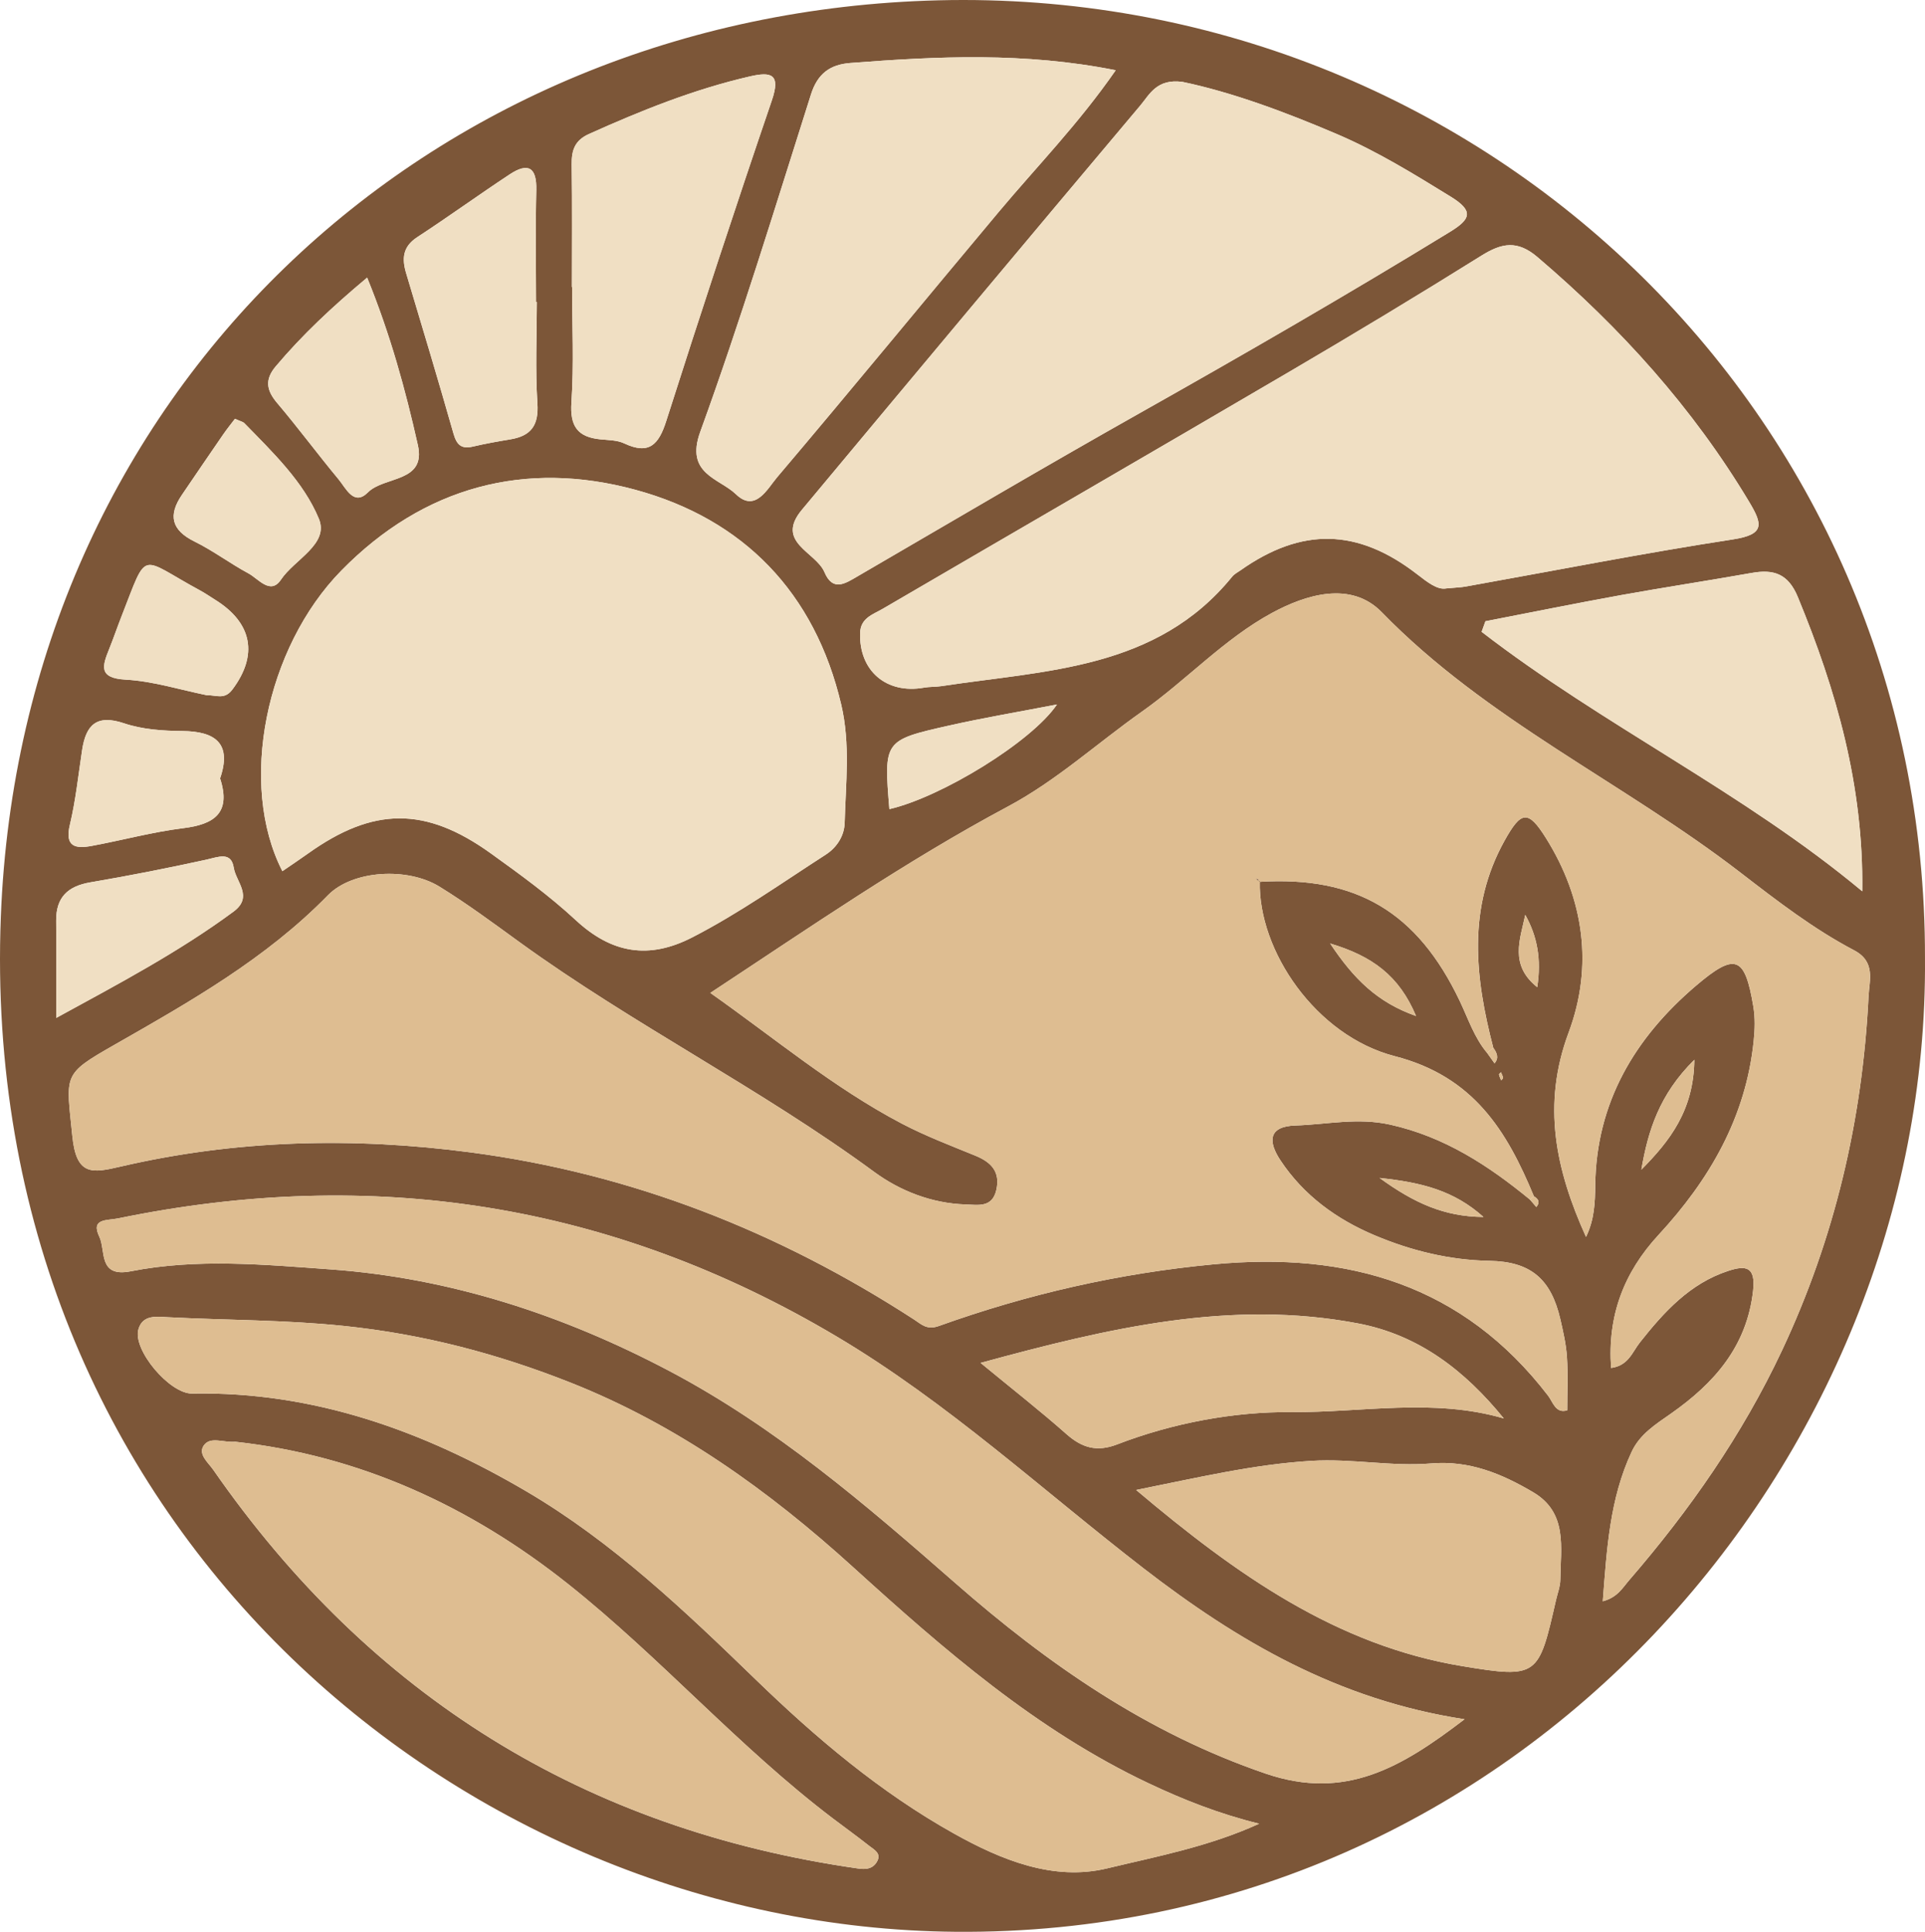 <?xml version="1.0" encoding="UTF-8"?>
<svg id="Capa_1" data-name="Capa 1" xmlns="http://www.w3.org/2000/svg" viewBox="0 0 1042.34 1046">
  <defs>
    <style>
      .cls-1 {
        fill: #7c5638;
      }

      .cls-1, .cls-2, .cls-3 {
        stroke-width: 0px;
      }

      .cls-2 {
        fill: #debd91;
      }

      .cls-3 {
        fill: #f0dfc3;
      }
    </style>
  </defs>
  <path class="cls-1" d="M1042.33,518.85c2.25,271.13-219.16,529.69-524.91,527.13C248.27,1043.73-12.26,824.17.45,496.37,11.41,213.61,230.5,7.08,508.1.17c291.11-7.25,534.9,221.69,534.23,518.68ZM828.46,649.54c1.14,1.34,2.28,2.68,3.42,4.02,2.12-2.51,1.24-4.35-1.31-5.81-14.71-35.53-32.67-64.87-75.32-75.87-42.87-11.06-74.05-57.3-73.09-94.67l-.23.27c52.47-3.27,85.53,16.32,108.5,64.54,4.57,9.59,7.85,19.83,14.84,28.13,1.33,1.87,2.66,3.73,3.99,5.6,2.57-3.03,1.2-5.75-.68-8.43-9.91-38.04-14.17-75.69,6.12-112.17,8.94-16.06,12.69-16.9,22.45-1.28,20.61,32.97,25.63,69.27,12.23,105.2-14.57,39.06-7.06,74.27,9.41,110.67,4.57-9.44,4.88-18.64,4.99-27.91.53-44.86,21.45-79.87,54.44-108.01,21.63-18.45,26.59-15.93,31.15,11.05,1.07,6.35.86,12.34.21,18.72-4.23,41.43-23.97,75.24-51.48,105.02-18.92,20.48-27.74,43.87-25.73,72.09,9.43-1.3,11.44-8.58,15.61-13.85,13.01-16.45,27.03-31.92,47.83-38.72,9.36-3.06,14.92-2.52,13.45,10.69-3.35,30.24-21.13,50.21-44.41,66.54-8.36,5.86-16.87,11.13-21.36,20.75-11.89,25.46-13.44,52.7-15.62,80.91,7.93-2.07,10.77-7.35,14.29-11.42,32.78-37.91,61.26-78.7,82.67-124.21,28.62-60.82,43.65-124.99,46.95-191.94.42-8.57,3.97-18.7-7.8-24.89-22.06-11.59-41.8-26.85-61.5-42.04-63.35-48.86-137.48-82.61-194.27-141.01-16.75-17.22-41.22-9.52-59.5.39-25.86,14.03-46.25,36.39-70.47,53.48-24.13,17.03-46.18,37.27-72.38,51.26-55.62,29.7-107.33,65.5-161.23,100.98,34.76,24.48,66.67,51.33,103.66,70.75,12.79,6.71,26.41,11.89,39.82,17.37,8.6,3.52,13.65,8.71,11.37,18.62-2.23,9.71-9.93,8.02-16.69,7.8-18.31-.6-35.46-7.36-49.4-17.6-61.63-45.28-130.25-79.62-192.1-124.45-14.24-10.32-28.4-20.85-43.36-30.05-17.23-10.61-47.01-8.99-60.37,4.69-33.56,34.36-74.61,57.59-115.63,81-28.48,16.25-26.1,15.84-22.76,49.39,2.16,21.69,10.76,20.08,26.04,16.53,62.72-14.58,125.96-16.09,189.78-7.68,87.18,11.5,166.61,42.87,240.05,90.53,3.86,2.5,6.8,5.79,13.35,3.44,48.19-17.3,97.7-28.57,148.88-33.4,72.75-6.88,134.91,11.09,181.02,71.2,2.55,3.32,4.04,9.81,10.33,7.85,0-9.85.46-19.32-.15-28.72-.44-6.88-2.01-13.73-3.56-20.48-5.05-21.95-16.12-31.31-38.26-31.71-21.72-.39-42.39-5.45-62.19-13.78-20.72-8.72-38.55-21.64-51.16-40.69-6.6-9.97-6.77-18.34,8.14-18.82,17.05-.54,33.64-4.41,51.32-.46,29.45,6.57,53.15,22.1,75.72,40.6ZM152.9,471.71c4.7-3.23,9.37-6.34,13.94-9.6,35.26-25.17,63.49-25.48,98.84-.1,15.87,11.39,31.8,22.97,46.08,36.21,19.44,18.02,39.53,21.45,63.1,9.32,25.31-13.02,48.42-29.44,72.24-44.78,6.62-4.26,10.1-10.85,10.27-17.22.57-21.31,3.14-42.7-1.85-63.97-14.27-60.78-53-100.45-111.34-116.34-59.71-16.26-114.64-1.88-159.35,43.7-41.08,41.88-55.98,115.84-31.93,162.78ZM783.03,318.61c5.45-.51,8-.56,10.47-1,48.27-8.63,96.42-18.12,144.87-25.55,17.41-2.67,15.98-8.26,8.79-20.27-30.5-50.93-69.6-94.2-114.65-132.57-10.87-9.26-19.28-7.71-30.31-.83-34.23,21.38-68.81,42.23-103.63,62.65-73.43,43.06-147.11,85.69-220.61,128.61-5.21,3.04-11.96,4.94-12.23,12.96-.71,20.55,14.2,33.37,34.58,29.73,3.08-.55,6.3-.35,9.4-.82,56.67-8.65,116.52-8.86,157.48-59.29,1.16-1.43,2.97-2.34,4.52-3.43,33.11-23.34,63.37-22.81,95.61,2.12,5.69,4.4,10.96,8.55,15.7,7.7ZM793,930.9c-68.55-10.48-122.92-42.42-173.81-81.73-54.92-42.43-105.99-89.76-166.15-125.51-121.57-72.25-251.21-92.34-389.1-63.95-6,1.24-14.99-.11-10.14,9.96,3.56,7.4-.84,22.2,17.04,18.67,35.89-7.08,72.61-3.58,108.37-1,64.54,4.66,125.62,24.59,183.18,54.97,57.56,30.38,106.3,72.31,154.82,114.8,50.11,43.89,103.8,81.26,168.12,103.22,43.3,14.79,73.64-3.46,107.66-29.42ZM681.81,987.46c-21.83-5.37-41.08-13.01-59.83-21.87-60.82-28.75-110.84-72.37-160.03-117.03-45.67-41.46-95.27-77.06-152.9-99.89-39.42-15.61-79.51-26.24-122.76-30.73-32.01-3.32-63.69-3.08-95.48-4.72-5.87-.3-13.59-1.54-15.88,6.6-3.13,11.11,16.96,34.95,29.15,34.73,65.85-1.2,125.24,20.22,180.95,52.96,46.59,27.37,85.56,64.49,124.12,101.85,32.76,31.73,67.36,61.02,107.32,83.38,25.81,14.44,53.97,25.88,83.02,18.9,27-6.49,54.91-11.71,82.31-24.18ZM640.21,44.33c-13.87-1.84-17.78,6.87-22.68,12.69-61.31,72.84-122.37,145.88-183.32,219.01-14.68,17.61,7.54,22.74,12.22,33.77,4.59,10.82,11.31,6.1,18.24,2.07,50.66-29.49,101.15-59.27,152.21-88.04,56.59-31.88,112.82-64.35,168.22-98.27,11.26-6.89,13.1-11.27.43-19.08-19.9-12.26-39.81-24.54-61.24-33.72-28.31-12.13-57.23-22.84-84.07-28.44ZM127.53,780.65c-6.7.58-13.64-3.08-17.2,2.04-3.27,4.71,2.43,9.24,5.12,13.11,85.09,122.53,201.33,194.78,349.15,215.9,3.95.57,7.7.39,10.05-3.36,2.99-4.77-1.29-6.73-4.02-8.89-6.43-5.09-13.1-9.87-19.64-14.83-50.9-38.63-93.19-86.98-143.09-126.71-53.36-42.48-113.24-69.84-180.37-77.24ZM604.14,38.03c-49.54-9.87-96.63-7.55-143.76-3.92-10.94.84-17.68,5.76-21.25,16.98-19.41,61.1-38.1,122.5-59.97,182.73-8.31,22.89,10.29,25.08,19.35,33.8,10.48,10.1,17.03-3,22.24-9.15,40.41-47.66,80.03-95.99,120.17-143.88,20.6-24.57,43.11-47.55,63.22-76.57ZM615.2,806.76c54.45,45.97,108.49,84.1,176.53,95.37,41.17,6.82,41.39,5.54,50.81-35.79.84-3.66,2.3-7.33,2.33-11,.16-17.29,4.14-36.19-14.64-47.31-16.92-10.02-34.57-17.38-55.28-15.64-21.51,1.8-42.79-2.74-64.85-1.4-31.43,1.92-60.91,8.96-94.91,15.77ZM1008.36,482.59c.76-57.5-14.13-109.02-34.87-159.3-5.22-12.66-13.04-15.2-25.01-13.07-23.57,4.2-47.26,7.76-70.82,12.02-24.5,4.44-48.9,9.4-73.34,14.13-.69,1.91-1.37,3.82-2.06,5.73,65.8,50.78,141.81,86.89,206.09,140.48ZM309.66,155.4s.08,0,.12,0c0,20.86,1.01,41.79-.37,62.57-.86,12.83,3.37,18.66,15.57,19.91,4.39.45,9.17.39,13.01,2.2,13.44,6.32,18.66.75,22.76-12.09,18.52-58.06,37.53-115.97,57.2-173.66,4.88-14.3-.4-15.59-11.89-12.95-30.28,6.96-58.9,18.47-87.15,31.18-7.71,3.47-9.46,8.81-9.36,16.47.3,22.12.11,44.26.11,66.38ZM530.98,737.96c17.57,14.48,32.38,26.05,46.43,38.49,8.45,7.48,16.48,9.87,27.48,5.63,30.26-11.65,63.29-17.74,94.2-17.49,38.09.32,76.93-7.76,115.17,3.42-21.07-25.91-45.94-45.15-78.78-51.41-68.83-13.11-134.78,2.31-204.5,21.35ZM290.68,163.55c-.14,0-.28,0-.42,0,0-20.2-.36-40.42.13-60.61.31-12.6-4.61-14.99-14.44-8.5-16.82,11.1-33.14,22.95-50.02,33.97-7.94,5.19-8.38,11.63-5.99,19.61,8.64,28.85,17.34,57.69,25.58,86.65,1.73,6.07,4.16,8.63,10.54,7.13,6.7-1.57,13.5-2.79,20.3-3.91,11.15-1.85,15.41-7.54,14.63-19.43-1.19-18.23-.31-36.6-.31-54.91ZM198.8,150.31c-19.25,16.11-35.23,31.14-49.49,48.05-6.04,7.17-5.09,12.95.77,19.86,11.42,13.46,21.93,27.7,33.22,41.28,4,4.81,8.28,14.78,15.92,7.1,8.86-8.9,31.62-5.18,27.04-25.61-6.73-29.99-14.86-59.77-27.46-90.69ZM30.45,551.15c34.52-18.84,66.59-35.85,95.99-57.55,10.89-8.03,1.31-16.15.13-23.76-1.39-9.01-8.46-5.77-14.86-4.37-20.84,4.57-41.79,8.7-62.82,12.28-12.22,2.08-18.58,8.13-18.48,20.77.14,16.31.03,32.62.03,52.62ZM119.17,421.48c6.4-18.73-2.22-25.5-20.48-25.66-10.53-.09-21.58-.84-31.44-4.16-15.06-5.07-20.73.93-22.8,14.55-2.04,13.48-3.45,27.12-6.61,40.34-2.9,12.1,3.11,13.09,11.88,11.46,16.54-3.06,32.87-7.53,49.52-9.59,16.8-2.08,26-8.21,19.94-26.94ZM127.22,226.76c-1.84,2.44-4.23,5.37-6.37,8.47-7.5,10.87-14.92,21.8-22.35,32.72-7.54,11.08-5.71,19.09,6.84,25.27,10.1,4.97,19.23,11.9,29.17,17.24,5.41,2.9,11.95,11.91,17.62,3.4,7.32-10.98,26.22-19.21,20.52-32.99-8.27-20-24.93-35.92-40.32-51.72-.77-.79-2.11-1.02-5.12-2.39ZM112.11,376.44c4.9-.12,9.41,2.63,13.68-3.03,14.07-18.68,10.92-36.1-9.33-48.67-2.67-1.66-5.26-3.48-8.02-4.97-33.48-18.1-28.09-23.15-42.65,13.98-2.29,5.85-4.31,11.8-6.66,17.63-3.7,9.17-6.03,15.81,8.94,16.63,14.79.81,29.37,5.47,44.04,8.45ZM481.56,438.11c28.24-6.51,77.13-36.5,90.76-56.66-20.46,3.96-39.62,7.17-58.54,11.43-35.29,7.95-35.23,8.2-32.21,45.23ZM917.44,573.84c-19.06,18.83-25.09,38.57-28.68,59.48,15.31-15.47,28.38-32.04,28.68-59.48ZM720.24,510.86c12.73,19.07,25.4,31.82,46.51,39.26-9.19-21.88-23.74-32.45-46.51-39.26ZM747.01,637.81c18.89,13.69,35.03,20.94,56.25,21.13-15.88-14.19-33.07-18.68-56.25-21.13ZM832.37,534.51c2.34-15.23,0-27.54-6.47-39.14-2.84,13.34-8.64,27.1,6.47,39.14ZM812.86,584.97c.39-.52,1.09-1.04,1.01-1.41-.21-1.03-.73-2-1.14-2.99-.38.43-1.15.95-1.08,1.28.23,1.07.76,2.06,1.2,3.13Z"/>
  <path class="cls-2" d="M805.26,570.17c-6.97-8.32-10.25-18.56-14.82-28.15-22.98-48.21-56.03-67.81-108.5-64.54-.26-.49-.45-1.04-.82-1.43-.17-.18-.68-.03-1.04-.03.7.4,1.39.8,2.09,1.19-.95,37.37,30.23,83.61,73.09,94.67,42.64,11,60.61,40.34,75.32,75.87-.71.61-1.42,1.21-2.13,1.81-22.55-18.52-46.25-34.05-75.7-40.62-17.68-3.95-34.27-.08-51.32.46-14.9.47-14.73,8.85-8.14,18.82,12.61,19.05,30.45,31.97,51.16,40.69,19.79,8.33,40.47,13.4,62.19,13.78,22.14.39,33.21,9.75,38.26,31.71,1.55,6.75,3.12,13.6,3.56,20.48.61,9.4.15,18.88.15,28.72-6.29,1.97-7.77-4.52-10.33-7.85-46.12-60.11-108.27-78.07-181.02-71.2-51.17,4.84-100.69,16.11-148.88,33.4-6.56,2.35-9.49-.93-13.35-3.44-73.44-47.65-152.87-79.03-240.05-90.53-63.81-8.42-127.06-6.9-189.78,7.68-15.28,3.55-23.88,5.16-26.04-16.53-3.34-33.56-5.72-33.14,22.76-49.39,41.03-23.41,82.08-46.64,115.63-81,13.36-13.68,43.14-15.3,60.37-4.69,14.95,9.21,29.12,19.73,43.36,30.05,61.85,44.83,130.47,79.17,192.1,124.45,13.94,10.24,31.09,17,49.4,17.6,6.76.22,14.46,1.9,16.69-7.8,2.27-9.91-2.77-15.1-11.37-18.62-13.4-5.49-27.03-10.66-39.82-17.37-36.99-19.41-68.9-46.27-103.66-70.75,53.9-35.49,105.61-71.28,161.23-100.98,26.2-13.99,48.25-34.22,72.38-51.26,24.22-17.1,44.61-39.46,70.47-53.48,18.27-9.91,42.75-17.61,59.5-.39,56.78,58.4,130.92,92.14,194.27,141.01,19.69,15.19,39.44,30.45,61.5,42.04,11.77,6.19,8.23,16.31,7.8,24.89-3.29,66.95-18.33,131.12-46.95,191.94-21.41,45.51-49.89,86.31-82.67,124.21-3.52,4.08-6.36,9.36-14.29,11.42,2.18-28.22,3.73-55.46,15.62-80.91,4.49-9.62,13.01-14.89,21.36-20.75,23.29-16.33,41.06-36.31,44.41-66.54,1.46-13.2-4.09-13.74-13.45-10.69-20.8,6.8-34.82,22.27-47.83,38.72-4.17,5.27-6.18,12.56-15.61,13.85-2.01-28.23,6.81-51.61,25.73-72.09,27.51-29.78,47.25-63.59,51.48-105.02.65-6.37.86-12.37-.21-18.72-4.56-26.98-9.52-29.5-31.15-11.05-32.99,28.13-53.91,63.14-54.44,108.01-.11,9.27-.42,18.47-4.99,27.91-16.46-36.4-23.97-71.61-9.41-110.67,13.4-35.93,8.37-72.23-12.23-105.2-9.76-15.62-13.51-14.79-22.45,1.28-20.3,36.49-16.03,74.13-6.12,112.17-1.11.95-2.22,1.9-3.32,2.85Z"/>
  <path class="cls-3" d="M152.9,471.71c-24.05-46.94-9.15-120.9,31.93-162.78,44.71-45.58,99.64-59.96,159.35-43.7,58.34,15.89,97.07,55.56,111.34,116.34,4.99,21.27,2.42,42.66,1.85,63.97-.17,6.37-3.65,12.95-10.27,17.22-23.82,15.35-46.94,31.76-72.24,44.78-23.57,12.13-43.65,8.7-63.1-9.32-14.28-13.24-30.22-24.82-46.08-36.21-35.35-25.38-63.58-25.07-98.84.1-4.57,3.26-9.24,6.37-13.94,9.6Z"/>
  <path class="cls-3" d="M783.03,318.61c-4.74.85-10.01-3.3-15.7-7.7-32.24-24.93-62.51-25.46-95.61-2.12-1.55,1.09-3.36,2-4.52,3.43-40.96,50.43-100.81,50.64-157.48,59.29-3.1.47-6.32.27-9.4.82-20.38,3.64-35.29-9.17-34.58-29.73.28-8.02,7.03-9.92,12.23-12.96,73.51-42.92,147.19-85.55,220.61-128.61,34.82-20.42,69.39-41.27,103.63-62.65,11.02-6.88,19.44-8.43,30.31.83,45.05,38.37,84.16,81.64,114.65,132.57,7.19,12.01,8.61,17.6-8.79,20.27-48.46,7.44-96.6,16.92-144.87,25.55-2.48.44-5.02.49-10.47,1Z"/>
  <path class="cls-2" d="M793,930.9c-34.01,25.96-64.35,44.2-107.66,29.42-64.31-21.96-118-59.33-168.12-103.22-48.52-42.49-97.26-84.42-154.82-114.8-57.56-30.38-118.64-50.31-183.18-54.97-35.76-2.58-72.48-6.08-108.37,1-17.88,3.53-13.48-11.27-17.04-18.67-4.85-10.08,4.14-8.73,10.14-9.96,137.89-28.39,267.53-8.29,389.1,63.95,60.15,35.75,111.22,83.08,166.15,125.51,50.89,39.31,105.26,71.25,173.81,81.73Z"/>
  <path class="cls-2" d="M681.81,987.46c-27.4,12.47-55.31,17.69-82.31,24.18-29.06,6.99-57.21-4.45-83.02-18.9-39.96-22.36-74.57-51.65-107.32-83.38-38.56-37.35-77.53-74.47-124.12-101.85-55.71-32.74-115.1-54.16-180.95-52.96-12.19.22-32.28-23.62-29.15-34.73,2.29-8.13,10.01-6.9,15.88-6.6,31.8,1.64,63.48,1.39,95.48,4.72,43.25,4.49,83.35,15.12,122.76,30.73,57.62,22.82,107.23,58.42,152.9,99.89,49.19,44.66,99.21,88.27,160.03,117.03,18.75,8.86,38,16.5,59.83,21.87Z"/>
  <path class="cls-3" d="M640.21,44.33c26.84,5.6,55.77,16.31,84.07,28.44,21.43,9.19,41.34,21.47,61.24,33.72,12.66,7.8,10.83,12.18-.43,19.08-55.4,33.92-111.62,66.39-168.22,98.27-51.06,28.77-101.56,58.55-152.21,88.04-6.92,4.03-13.65,8.75-18.24-2.07-4.68-11.03-26.9-16.16-12.22-33.77,60.95-73.13,122.01-146.18,183.32-219.01,4.9-5.83,8.82-14.53,22.68-12.69Z"/>
  <path class="cls-2" d="M127.53,780.65c67.12,7.4,127.01,34.76,180.37,77.24,49.9,39.73,92.2,88.09,143.09,126.71,6.54,4.96,13.2,9.75,19.64,14.83,2.74,2.16,7.01,4.12,4.02,8.89-2.35,3.75-6.1,3.93-10.05,3.36-147.82-21.12-264.06-93.37-349.15-215.9-2.69-3.87-8.39-8.4-5.12-13.11,3.56-5.12,10.5-1.46,17.2-2.04Z"/>
  <path class="cls-3" d="M604.14,38.03c-20.11,29.02-42.63,52-63.22,76.57-40.14,47.89-79.76,96.21-120.17,143.88-5.21,6.15-11.76,19.25-22.24,9.15-9.05-8.72-27.66-10.91-19.35-33.8,21.88-60.23,40.56-121.62,59.97-182.73,3.56-11.22,10.3-16.14,21.25-16.98,47.13-3.63,94.22-5.95,143.76,3.92Z"/>
  <path class="cls-2" d="M615.2,806.76c33.99-6.81,63.48-13.85,94.91-15.77,22.06-1.35,43.33,3.2,64.85,1.4,20.72-1.73,38.36,5.63,55.28,15.64,18.78,11.12,14.8,30.02,14.64,47.31-.03,3.67-1.5,7.34-2.33,11-9.42,41.33-9.64,42.61-50.81,35.79-68.04-11.28-122.08-49.41-176.53-95.37Z"/>
  <path class="cls-3" d="M1008.36,482.59c-64.29-53.59-140.29-89.7-206.09-140.48.69-1.91,1.37-3.82,2.06-5.73,24.44-4.73,48.84-9.69,73.34-14.13,23.56-4.27,47.25-7.83,70.82-12.02,11.97-2.13,19.79.4,25.01,13.07,20.74,50.28,35.63,101.8,34.87,159.3Z"/>
  <path class="cls-3" d="M309.66,155.4c0-22.13.19-44.26-.11-66.38-.1-7.66,1.64-13,9.36-16.47,28.24-12.7,56.87-24.22,87.15-31.18,11.49-2.64,16.77-1.35,11.89,12.95-19.67,57.68-38.68,115.59-57.2,173.66-4.1,12.84-9.32,18.41-22.76,12.09-3.84-1.8-8.62-1.75-13.01-2.2-12.21-1.25-16.43-7.08-15.57-19.91,1.39-20.77.37-41.7.37-62.57-.04,0-.08,0-.12,0Z"/>
  <path class="cls-2" d="M530.98,737.96c69.72-19.04,135.66-34.46,204.5-21.35,32.84,6.25,57.71,25.49,78.78,51.41-38.24-11.18-77.08-3.1-115.17-3.42-30.91-.26-63.93,5.84-94.2,17.49-11,4.24-19.03,1.84-27.48-5.63-14.05-12.44-28.86-24.01-46.43-38.49Z"/>
  <path class="cls-3" d="M290.68,163.55c0,18.31-.87,36.68.31,54.91.77,11.89-3.48,17.58-14.63,19.43-6.8,1.13-13.6,2.34-20.3,3.91-6.37,1.5-8.81-1.06-10.54-7.13-8.24-28.97-16.94-57.8-25.58-86.65-2.39-7.98-1.95-14.42,5.99-19.61,16.87-11.02,33.2-22.87,50.02-33.97,9.82-6.48,14.75-4.1,14.44,8.5-.5,20.19-.13,40.41-.13,60.61.14,0,.28,0,.42,0Z"/>
  <path class="cls-3" d="M198.8,150.31c12.6,30.92,20.73,60.69,27.46,90.69,4.59,20.43-18.18,16.7-27.04,25.61-7.64,7.68-11.92-2.29-15.92-7.1-11.29-13.58-21.8-27.82-33.22-41.28-5.86-6.91-6.81-12.69-.77-19.86,14.26-16.91,30.23-31.95,49.49-48.05Z"/>
  <path class="cls-3" d="M30.45,551.15c0-19.99.1-36.31-.03-52.62-.1-12.63,6.26-18.68,18.48-20.77,21.03-3.59,41.98-7.72,62.82-12.28,6.4-1.4,13.46-4.64,14.86,4.37,1.18,7.61,10.75,15.72-.13,23.76-29.4,21.7-61.47,38.7-95.99,57.55Z"/>
  <path class="cls-3" d="M119.17,421.48c6.06,18.73-3.13,24.86-19.94,26.94-16.65,2.06-32.98,6.53-49.52,9.59-8.77,1.62-14.77.63-11.88-11.46,3.16-13.22,4.58-26.86,6.61-40.34,2.06-13.63,7.74-19.62,22.8-14.55,9.85,3.32,20.91,4.07,31.44,4.16,18.26.16,26.89,6.94,20.48,25.66Z"/>
  <path class="cls-3" d="M127.22,226.76c3.01,1.37,4.35,1.6,5.12,2.39,15.39,15.8,32.05,31.72,40.32,51.72,5.7,13.78-13.19,22.01-20.52,32.99-5.68,8.52-12.21-.49-17.62-3.4-9.95-5.34-19.07-12.27-29.17-17.24-12.56-6.18-14.39-14.19-6.84-25.27,7.43-10.92,14.85-21.84,22.35-32.72,2.14-3.1,4.52-6.03,6.37-8.47Z"/>
  <path class="cls-3" d="M112.11,376.44c-14.67-2.97-29.25-7.64-44.04-8.45-14.97-.82-12.64-7.45-8.94-16.63,2.35-5.82,4.36-11.78,6.66-17.63,14.56-37.13,9.16-32.08,42.65-13.98,2.76,1.49,5.35,3.31,8.02,4.97,20.25,12.57,23.4,29.99,9.33,48.67-4.27,5.66-8.78,2.91-13.68,3.03Z"/>
  <path class="cls-3" d="M481.56,438.11c-3.01-37.03-3.07-37.28,32.21-45.23,18.92-4.26,38.08-7.48,58.54-11.43-13.62,20.16-62.52,50.15-90.76,56.66Z"/>
  <path class="cls-2" d="M917.44,573.84c-.3,27.44-13.37,44.01-28.68,59.48,3.59-20.91,9.62-40.65,28.68-59.48Z"/>
  <path class="cls-2" d="M720.24,510.86c22.77,6.81,37.33,17.38,46.51,39.26-21.11-7.43-33.78-20.19-46.51-39.26Z"/>
  <path class="cls-2" d="M747.01,637.81c23.18,2.44,40.38,6.94,56.25,21.13-21.22-.19-37.36-7.43-56.25-21.13Z"/>
  <path class="cls-2" d="M832.37,534.51c-15.12-12.05-9.31-25.8-6.47-39.14,6.48,11.6,8.81,23.92,6.47,39.14Z"/>
  <path class="cls-2" d="M812.86,584.97c-.43-1.06-.97-2.06-1.2-3.13-.07-.34.69-.85,1.08-1.28.4.99.93,1.96,1.14,2.99.07.37-.62.9-1.01,1.41Z"/>
  <path class="cls-2" d="M808.58,567.31c1.88,2.68,3.24,5.39.68,8.43-1.33-1.87-2.66-3.73-3.99-5.59,1.1-.94,2.21-1.89,3.32-2.84Z"/>
  <path class="cls-2" d="M830.57,647.75c2.55,1.46,3.43,3.3,1.31,5.81-1.14-1.34-2.28-2.68-3.43-4.01.7-.59,1.41-1.19,2.12-1.8Z"/>
  <path class="cls-1" d="M682.16,477.21c-.7-.4-1.39-.8-2.09-1.19.36,0,.87-.15,1.04.03.37.39.56.95.82,1.43,0,0,.23-.27.23-.27Z"/>
</svg>